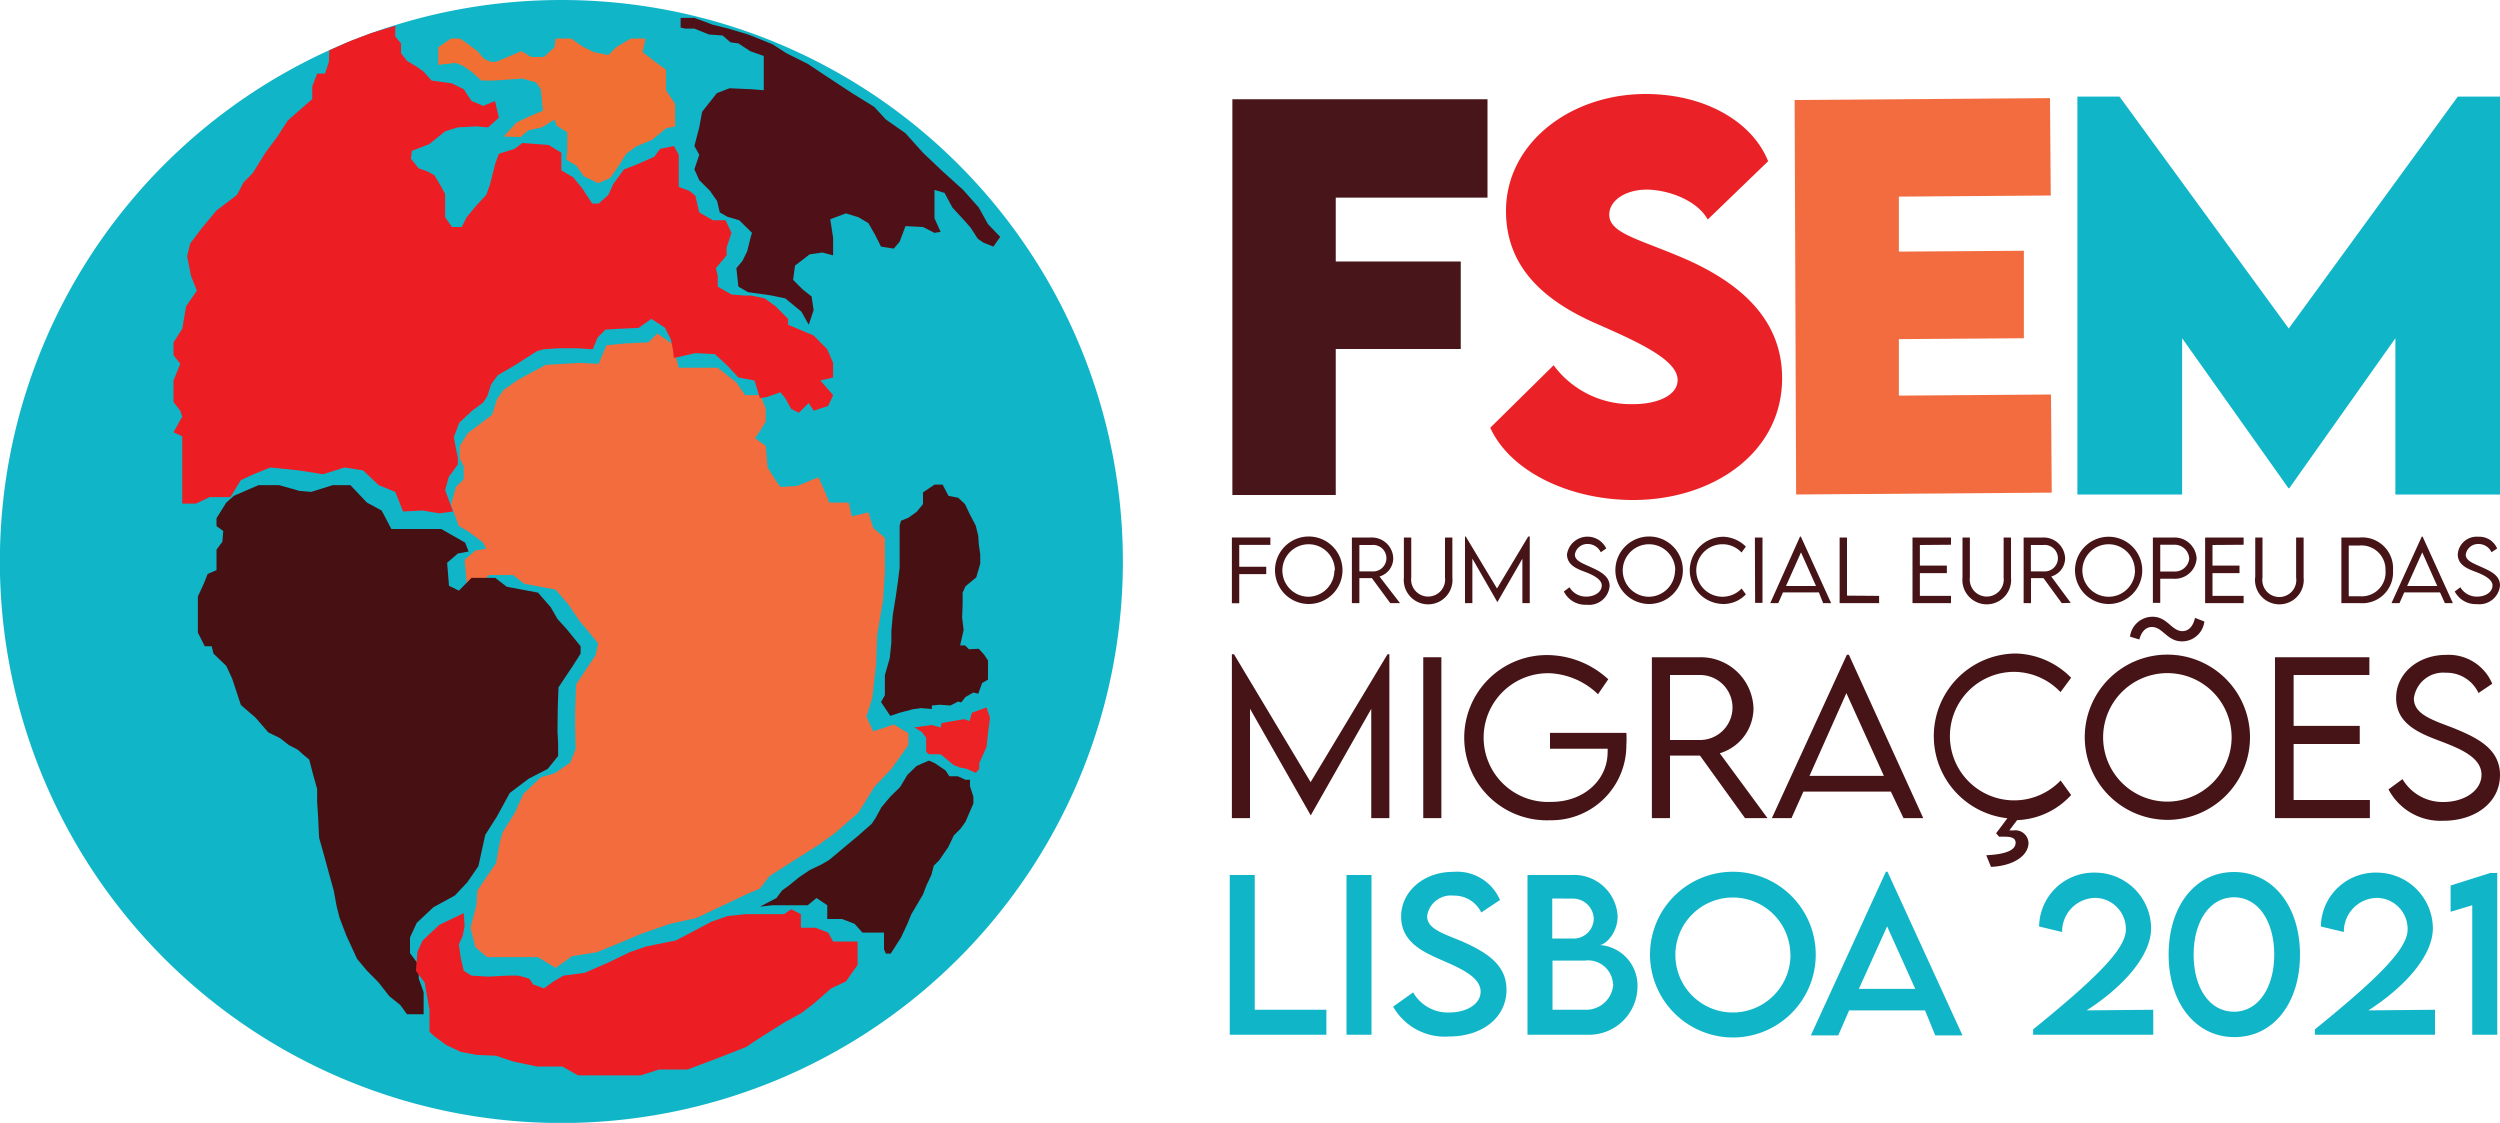 <svg xmlns="http://www.w3.org/2000/svg" viewBox="0 0 200 89.83"><defs><style>.cls-1{fill:#11b5c8;}.cls-2{fill:#461417;}.cls-3{fill:#f26c3f;}.cls-4{fill:#ea2227;}.cls-5{fill:#48161a;}.cls-6{fill:#f26c3d;}.cls-7{fill:#471114;}.cls-8{fill:#ec1e24;}.cls-9{fill:#ec2224;}.cls-10{fill:#4f1117;}.cls-11{fill:#f26f33;}</style></defs><g id="Layer_2" data-name="Layer 2"><g id="Layer_1-2" data-name="Layer 1"><g id="Slogam"><g id="Lisboa_2021" data-name="Lisboa 2021"><path class="cls-1" d="M106.11,80.78v2H98.38V70h2V80.78Z"/><path class="cls-1" d="M107.72,70h2V82.78h-2Z"/><path class="cls-1" d="M111.45,80.53l1.6-1.14A3.2,3.2,0,0,0,115.92,81c1.44,0,2.53-.69,2.53-1.67,0-1.19-1.69-1.9-3.18-2.55s-3.18-1.45-3.18-3.46,1.82-3.57,4.13-3.57A3.74,3.74,0,0,1,120,72l-1.5,1a2.39,2.39,0,0,0-2.21-1.35,1.92,1.92,0,0,0-2.12,1.64c0,1,1.19,1.36,2.75,2,2,.89,3.6,1.87,3.6,3.89,0,2.27-2,3.74-4.58,3.74A4.75,4.75,0,0,1,111.45,80.53Z"/><path class="cls-1" d="M131,78.88a3.88,3.88,0,0,1-4,3.9h-4.8V70h3.5a3.49,3.49,0,0,1,3.71,3.29c0,1.38-1,2.31-1.44,2.31A3.25,3.25,0,0,1,131,78.88Zm-6.82-7v3.2h1.59a1.61,1.61,0,0,0,1.73-1.59,1.66,1.66,0,0,0-1.71-1.6Zm4.86,6.83a2,2,0,0,0-2.28-1.86H124.2v3.93h2.61A2.17,2.17,0,0,0,129.06,78.74Z"/><path class="cls-1" d="M132,76.38A6.63,6.63,0,1,1,138.63,83,6.65,6.65,0,0,1,132,76.38Zm11.23,0A4.6,4.6,0,1,0,138.63,81,4.62,4.62,0,0,0,143.24,76.37Z"/><path class="cls-1" d="M154,80.83h-6.07l-.87,2h-2.19l6-13.09H151l6,13.09h-2.18Zm-.78-1.72-2.25-5-2.26,5Z"/><path class="cls-1" d="M172.26,80.78v2h-9.61v-.43c5.27-4.27,7.42-6.49,7.42-8a2.49,2.49,0,0,0-2.4-2.52,2.69,2.69,0,0,0-2.7,2.73l-1.84-.44a4.37,4.37,0,0,1,4.47-4.31,4.49,4.49,0,0,1,4.49,4.44c0,2.22-2.26,4.72-5.16,6.58Z"/><path class="cls-1" d="M173.49,76.37c0-3.87,2.11-6.61,5.23-6.61S184,72.5,184,76.37s-2.12,6.6-5.24,6.6S173.49,80.23,173.49,76.37Zm8.45,0c0-2.68-1.29-4.59-3.22-4.59s-3.23,1.91-3.23,4.59,1.28,4.57,3.23,4.57S181.94,79,181.94,76.37Z"/><path class="cls-1" d="M194.8,80.78v2h-9.61v-.43c5.27-4.27,7.42-6.49,7.42-8a2.49,2.49,0,0,0-2.4-2.52,2.69,2.69,0,0,0-2.7,2.73l-1.84-.44a4.37,4.37,0,0,1,4.48-4.31,4.49,4.49,0,0,1,4.48,4.44c0,2.22-2.26,4.72-5.16,6.58Z"/><path class="cls-1" d="M199.78,69.84V82.78h-2V72.42l-1.73.52v-2.1l3.16-1Z"/></g><g id="Migrações"><path class="cls-2" d="M111.15,52.34V65.45H109.7V56.71l-4.84,8.52h0L100,56.7v8.75H98.55V52.34h.17l6.13,10.23L111,52.34Z"/><path class="cls-2" d="M113.86,52.58h1.45V65.45h-1.45Z"/><path class="cls-2" d="M130.11,59.55a6,6,0,0,1-6.1,6.07A6.61,6.61,0,1,1,124,52.41a7.26,7.26,0,0,1,4.66,1.93l-.82,1.2A5.94,5.94,0,0,0,124,53.86a5.15,5.15,0,1,0,.12,10.29c2.51,0,4.49-1.68,4.49-4a1.93,1.93,0,0,0,0-.25h-4.61V58.63h6.11A6.91,6.91,0,0,1,130.11,59.55Z"/><path class="cls-2" d="M139.6,65.45l-3.6-5h-2.4v5h-1.45V52.58h3.8a4.22,4.22,0,0,1,4.33,4.1,3.77,3.77,0,0,1-2.7,3.58l3.82,5.19ZM136,59.2A2.6,2.6,0,1,0,136,54h-2.4V59.2Z"/><path class="cls-2" d="M151.27,63.33h-7l-.95,2.12h-1.57l6-13.07h.16l5.95,13.07h-1.58Zm-.56-1.26-3-6.62-2.95,6.62Z"/><path class="cls-2" d="M161.37,65.61l-.62.82.37,0a1.05,1.05,0,0,1,1.16,1c0,1-1.17,1.84-3,1.92l-.38-.93c1.63-.08,2.35-.43,2.35-1,0-.29-.21-.48-.78-.48a3.86,3.86,0,0,0-.54,0l-.24-.28.9-1.2a6.61,6.61,0,0,1,.67-13.18,6.43,6.43,0,0,1,4.43,1.94l-.85,1.15a5.15,5.15,0,0,0-3.63-1.62,5.14,5.14,0,1,0,3.64,8.69l.84,1.16A6.11,6.11,0,0,1,161.37,65.61Z"/><path class="cls-2" d="M166.78,59a6.61,6.61,0,1,1,6.6,6.59A6.63,6.63,0,0,1,166.78,59Zm11.75,0a5.14,5.14,0,1,0-5.15,5.13A5.16,5.16,0,0,0,178.53,59Zm-8.13-8.07a1.82,1.82,0,0,1,1.8-1.59c1.2,0,1.52,1.15,2.4,1.15.5,0,.86-.41,1-1.06l.75.29a1.8,1.8,0,0,1-1.79,1.59c-1.2,0-1.53-1.15-2.41-1.15-.5,0-.85.4-1,1Z"/><path class="cls-2" d="M183.49,54v4.07h5.29v1.45h-5.29V64h6.1v1.45H182V52.58h7.55V54Z"/><path class="cls-2" d="M191.08,63.15l1.12-.82a3.73,3.73,0,0,0,3.27,1.83c1.68,0,3.05-.91,3.05-2.18,0-1.44-1.84-2.14-3.48-2.76s-3.35-1.39-3.35-3.38,1.78-3.45,4-3.45a3.78,3.78,0,0,1,3.69,2.31l-1.1.74a2.81,2.81,0,0,0-2.61-1.62,2.36,2.36,0,0,0-2.56,2.06c0,1.24,1.42,1.7,3.08,2.33C198.16,59,200,59.89,200,62c0,2.22-2,3.66-4.52,3.66A4.7,4.7,0,0,1,191.08,63.15Z"/></g><g id="Forum"><path class="cls-2" d="M99.14,43.59v1.75h2.16v.59H99.14v2.33h-.59V43h3.08v.59Z"/><path class="cls-2" d="M102,45.64a2.7,2.7,0,1,1,2.69,2.68A2.7,2.7,0,0,1,102,45.64Zm4.79,0a2.1,2.1,0,1,0-2.1,2.1A2.11,2.11,0,0,0,106.75,45.63Z"/><path class="cls-2" d="M111.22,48.25l-1.47-2h-1v2h-.6V43h1.55a1.71,1.71,0,0,1,1.76,1.67,1.52,1.52,0,0,1-1.1,1.45L112,48.25Zm-1.47-2.54a1.06,1.06,0,1,0,0-2.11h-1v2.11Z"/><path class="cls-2" d="M112.31,46.22V43h.59v3.2a1.36,1.36,0,1,0,2.7,0V43h.59v3.2a1.95,1.95,0,1,1-3.88,0Z"/><path class="cls-2" d="M122.38,42.92v5.33h-.59V44.7l-2,3.47h0l-2-3.48v3.56h-.59V42.92h.06l2.5,4.16,2.5-4.16Z"/><path class="cls-2" d="M125.11,47.32l.45-.34a1.53,1.53,0,0,0,1.33.75c.69,0,1.25-.37,1.25-.89s-.75-.87-1.42-1.12-1.36-.57-1.36-1.38a1.66,1.66,0,0,1,3.14-.46l-.44.3a1.15,1.15,0,0,0-1.07-.66,1,1,0,0,0-1,.84c0,.5.58.69,1.25,1s1.53.68,1.53,1.52a1.65,1.65,0,0,1-1.84,1.5A1.91,1.91,0,0,1,125.11,47.32Z"/><path class="cls-2" d="M129.23,45.64a2.7,2.7,0,1,1,2.69,2.68A2.71,2.71,0,0,1,129.23,45.64Zm4.79,0a2.1,2.1,0,1,0-2.1,2.1A2.11,2.11,0,0,0,134,45.63Z"/><path class="cls-2" d="M135.18,45.64a2.71,2.71,0,0,1,2.69-2.7,2.68,2.68,0,0,1,1.8.79l-.35.47a2.06,2.06,0,0,0-1.47-.66,2.1,2.1,0,1,0,1.48,3.54l.34.47a2.47,2.47,0,0,1-1.8.77A2.71,2.71,0,0,1,135.18,45.64Z"/><path class="cls-2" d="M140.39,43H141v5.23h-.59Z"/><path class="cls-2" d="M145.51,47.39h-2.87l-.38.86h-.64L144,42.93h.07l2.42,5.32h-.64Zm-.23-.51-1.2-2.69-1.2,2.69Z"/><path class="cls-2" d="M150.33,47.67v.58h-3.16V43h.59v4.65Z"/><path class="cls-2" d="M153.59,43.6v1.65h2.16v.6h-2.16v1.82h2.49v.58H153V43h3.08v.58Z"/><path class="cls-2" d="M157,46.22V43h.59v3.2a1.36,1.36,0,1,0,2.7,0V43h.59v3.2a1.95,1.95,0,1,1-3.88,0Z"/><path class="cls-2" d="M164.94,48.25l-1.46-2h-1v2h-.59V43h1.55a1.72,1.72,0,0,1,1.77,1.67,1.53,1.53,0,0,1-1.11,1.45l1.56,2.11Zm-1.47-2.54a1.06,1.06,0,1,0,0-2.11h-1v2.11Z"/><path class="cls-2" d="M166,45.64a2.69,2.69,0,1,1,2.69,2.68A2.7,2.7,0,0,1,166,45.64Zm4.79,0a2.1,2.1,0,1,0-2.1,2.1A2.11,2.11,0,0,0,170.8,45.63Z"/><path class="cls-2" d="M172.23,43h1.66a1.77,1.77,0,0,1,1.84,1.68,1.74,1.74,0,0,1-1.84,1.62h-1.07v1.93h-.59Zm2.91,1.68a1.18,1.18,0,0,0-1.25-1.1h-1.07v2.14h1.07A1.16,1.16,0,0,0,175.14,44.7Z"/><path class="cls-2" d="M177,43.6v1.65h2.16v.6H177v1.82h2.49v.58h-3.08V43h3.08v.58Z"/><path class="cls-2" d="M180.42,46.22V43H181v3.2a1.36,1.36,0,1,0,2.69,0V43h.6v3.2a1.95,1.95,0,1,1-3.88,0Z"/><path class="cls-2" d="M191.44,45.64a2.46,2.46,0,0,1-2.67,2.61h-1.46V43h1.46A2.47,2.47,0,0,1,191.44,45.64Zm-.6,0a1.93,1.93,0,0,0-2.08-2h-.86v4.06h.87A1.91,1.91,0,0,0,190.84,45.64Z"/><path class="cls-2" d="M195.2,47.39h-2.86l-.38.86h-.64l2.42-5.32h.07l2.42,5.32h-.64Zm-.22-.51-1.2-2.69-1.21,2.69Z"/><path class="cls-2" d="M196.38,47.32l.45-.34a1.52,1.52,0,0,0,1.33.75c.69,0,1.24-.37,1.24-.89s-.75-.87-1.42-1.12-1.36-.57-1.36-1.38a1.52,1.52,0,0,1,1.65-1.4,1.54,1.54,0,0,1,1.5.94l-.45.3a1.14,1.14,0,0,0-1.06-.66,1,1,0,0,0-1,.84c0,.5.57.69,1.25,1S200,46,200,46.83a1.65,1.65,0,0,1-1.84,1.5A1.9,1.9,0,0,1,196.38,47.32Z"/></g><g id="M"><path class="cls-1" d="M200,7.73V39.56h-8.37V27.06l-8.49,12h-.06l-8.51-12v12.5h-8.38V7.73h3.37l13.54,18.55L196.62,7.73Z"/></g><g id="E"><path class="cls-3" d="M151.91,15.73l0,4.4,10-.07,0,7-10,.07,0,4.52,12.17-.09.06,7.85-20.45.15L143.57,8,164,7.85l.06,7.79Z"/></g><g id="S"><path class="cls-4" d="M119.22,34.22l5.07-5a7.68,7.68,0,0,0,6.4,3.11c1.78,0,3.52-.64,3.52-1.93,0-1.63-3.23-3.06-6.32-4.43-4-1.72-7.41-4.34-7.41-9.09,0-5.46,5.18-9.36,11.17-9.36,4.81,0,8.57,2.27,9.8,5.38l-4.83,4.66c-.94-1.66-3.37-2.39-4.88-2.39-1.72,0-3,.88-3,2,0,1.45,2.23,1.92,5.63,3.35,4.94,2.07,8.2,5.08,8.2,9.74,0,6-5.59,9.74-11.91,9.74C125.52,40,120.81,37.7,119.22,34.22Z"/></g><g id="F"><path class="cls-5" d="M106.86,15.81v5.11h10v7h-10V39.6H98.59V7.94H119v7.87Z"/></g></g><g id="Pangeia"><path class="cls-1" d="M89.83,44.92A44.92,44.92,0,1,1,44.92,0,44.91,44.91,0,0,1,89.83,44.92Z"/><polygon class="cls-6" points="61.26 35.68 60.4 35.05 60.83 34.43 61.26 33.72 61.26 32.71 60.83 31.61 59.61 31.61 58.91 30.6 57.42 29.42 56.09 29.42 54.3 29.42 53.83 27.55 52.58 26.68 51.87 27.39 50.08 27.47 48.51 27.62 47.89 29.11 46.4 29.03 43.66 29.19 41.48 30.36 40.3 31.18 39.76 31.93 39.37 33.17 38.66 33.72 37.41 34.66 36.78 35.68 36.78 36.69 37.1 37.32 37.1 38.34 36.47 38.96 36.08 40.37 36.71 42.09 37.41 42.48 38.62 43.38 38.9 43.89 38.03 44.04 37.17 44.78 37.33 46.62 38.11 47.01 39.13 46 39.6 46 41.03 46 41.94 46.7 44.45 47.17 45.46 48.34 46.36 49.67 47.16 50.62 47.85 51.47 47.65 52.41 46.09 54.75 46.01 56.87 46.01 58.27 46.05 59.91 45.62 61.01 44.36 61.87 43.27 62.18 41.87 63.51 41.16 65.07 40.22 66.56 39.99 67.34 39.68 69.06 38.97 70.08 38.19 71.25 38.11 72.42 37.64 74.22 38.03 75.78 38.97 76.57 41.48 76.57 43.04 76.57 44.45 77.43 45.77 76.49 47.73 76.18 49.29 75.55 51.33 74.69 53.59 73.91 55.7 73.44 59.85 71.48 60.79 71.09 61.57 70.08 63.52 68.83 65.4 67.65 66.81 66.64 68.68 65 69.94 62.96 71.34 61.48 72.67 59.6 72.67 58.66 71.5 57.96 69.86 58.51 69.31 57.33 69.78 55.85 70.09 53.11 70.17 50.84 70.64 48.03 70.79 45.69 70.79 44.68 70.79 43.03 69.86 42.24 69.47 40.99 68.14 41.31 67.9 40.21 66.34 40.21 66.1 39.59 65.48 38.18 63.76 38.88 62.43 38.96 62.04 38.41 61.41 37.4 61.26 35.68"/><polygon class="cls-7" points="33.89 81.14 33.89 79.38 33.5 78.29 33.5 77.19 32.8 76.25 32.8 75 33.34 73.83 34.67 72.58 36.39 71.64 37.37 70.6 38.27 69.3 38.82 66.79 39.76 65.31 40.78 63.44 42.29 62.3 43.82 61.51 44.65 60.48 44.65 59.45 44.6 58.51 44.62 56.71 44.65 55.77 44.68 54.99 45.17 54.25 45.8 53.31 46.45 52.29 46.45 51.7 45.31 50.3 44.6 49.52 44.06 48.58 43.04 47.41 40.54 46.94 39.62 46.23 37.72 46.23 36.71 47.25 35.92 46.86 35.77 45.02 36.63 44.28 37.49 44.12 37.21 43.41 35.3 42.32 33.73 42.32 31.31 42.32 30.53 40.84 29.36 40.21 28.03 38.81 26.62 38.81 24.9 39.35 23.96 39.27 22.32 38.81 20.68 38.81 18.72 39.66 18.1 40.21 17.32 41.46 17.32 42.09 17.86 42.48 17.79 43.34 17.32 43.97 17.32 45.02 17.32 45.61 16.61 45.92 16.3 46.7 15.83 47.72 15.83 48.66 15.83 49.44 15.83 50.3 15.83 50.61 16.38 51.7 16.93 51.7 17.08 52.29 18.1 53.27 18.57 54.28 19.27 56.4 20.44 57.41 21.46 58.59 22.4 59.05 23.1 59.6 23.81 59.97 24.27 60.38 24.74 60.77 24.98 61.71 25.37 63.12 25.37 64.14 25.45 65.39 25.53 67.03 25.84 68.12 26.31 69.84 26.7 71.25 26.93 72.5 27.17 73.44 27.71 74.85 28.57 76.72 29.36 77.66 30.29 78.6 31.14 79.69 32.02 80.4 32.56 81.14 33.89 81.14"/><polygon class="cls-8" points="59.69 73.13 60.63 73.13 61.96 73.13 62.74 73.13 63.29 72.74 64.07 73.13 64.07 74.22 65.24 74.22 66.26 74.61 66.65 75.32 67.51 75.32 68.61 75.32 68.61 76.17 68.61 77.19 67.67 78.52 66.49 79.07 65.16 80.24 64.15 81.02 62.74 81.8 60.63 83.13 59.69 83.76 57.5 84.62 55 85.56 52.73 85.56 51.25 86.03 48.51 86.03 46.24 86.03 44.99 85.32 42.96 85.32 41.08 84.93 39.68 84.46 38.11 84.39 36.86 84.15 35.69 83.6 34.75 82.9 34.36 82.55 34.36 81.18 34.36 80.79 33.97 78.6 33.27 77.66 33.4 76.13 33.81 75.24 35.14 73.99 37.1 73.05 37.17 74.07 37.02 74.85 36.71 75.55 36.86 76.64 37.1 77.66 37.72 78.05 39.05 78.13 40.62 78.05 41.48 78.05 42.34 78.29 42.65 78.75 43.51 79.07 44.28 78.52 45.07 78.05 46.79 77.82 48.75 76.96 50.39 76.17 51.72 75.71 54.06 75.24 55.55 74.46 56.88 73.75 58.21 73.28 59.69 73.13"/><polygon class="cls-7" points="73.84 61.05 74.31 60.85 74.78 61.05 75.64 61.63 75.95 62.1 76.62 62.1 77.24 62.38 77.6 62.38 77.6 62.89 77.87 63.74 77.87 64.29 77.56 65 77.24 65.74 76.85 66.29 76.31 66.83 75.86 67.77 75.13 68.83 74.7 69.26 74.51 70 74.12 70.82 73.84 71.56 72.91 73.13 72.59 73.91 72.08 75 71.73 75.55 71.26 76.29 70.87 76.29 70.72 75.94 70.72 74.61 69 74.61 68.37 73.91 67.73 73.66 67.35 73.52 66.18 73.52 66.18 72.42 65.32 71.84 64.62 72.42 62.74 72.42 61.8 72.42 60.8 72.53 62.12 71.84 62.57 71.23 63.09 70.86 63.91 70.19 64.77 69.61 65.75 69.14 66.34 68.79 67.7 67.65 68.64 66.87 69.74 65.9 70.05 65.43 70.52 64.57 71.22 63.74 72.01 62.96 72.59 61.99 73.32 61.28 73.84 61.05"/><polygon class="cls-9" points="78.92 56.59 79.2 57.41 79.06 58.51 78.92 59.76 78.34 61.05 78.34 61.52 78.06 61.83 77.32 61.5 76.78 61.4 76.29 61.2 75.25 60.34 74.31 60.34 74.09 60.15 74.09 59.02 73.76 58.57 73.14 58.19 74.55 58 75.25 58.2 75.33 57.84 77.13 57.53 77.56 57.69 77.75 57.02 78.92 56.59"/><polygon class="cls-7" points="71.97 42.05 71.97 43.51 71.97 44.51 71.97 45.41 71.84 46.47 71.67 47.68 71.43 49.15 71.31 50.46 71.31 51.39 71.18 52.65 70.79 54.01 70.79 55.62 70.48 56.16 71.22 57.27 71.97 57.02 73.03 56.74 73.68 56.65 74.55 56.72 74.55 56.44 75.19 56.38 76.03 56.44 76.66 56.12 76.89 56.2 77.24 55.76 77.87 55.4 78.26 55.5 78.57 54.64 79.04 54.37 79.04 53.5 79.04 52.84 78.73 52.37 78.3 51.9 77.52 51.94 77.2 51.63 76.81 51.63 77.09 50.41 76.97 49.4 77.01 48.34 77.01 47.41 77.24 46.9 78.1 46.19 78.42 45.1 78.42 44.36 78.3 43.51 78.26 42.87 78.06 42.05 77.59 41.15 77.2 40.33 76.66 39.82 75.88 39.67 75.41 38.77 74.76 38.77 73.84 39.39 73.84 40.33 73.33 40.95 72.67 41.42 72.08 41.66 71.97 42.05"/><polyline class="cls-8" points="28.18 3.22 29.69 2.65 31.62 2.06 31.62 2.92 32.08 3.47 32.08 4.25 32.56 4.87 33.34 5.34 33.89 5.73 34.52 6.44 36.16 6.67 37.1 7.14 37.72 8.08 38.66 8.47 39.6 8.08 39.91 9.41 39.05 10.19 38.11 10.11 36.63 10.19 35.61 10.5 34.36 11.52 32.95 12.07 32.87 12.69 33.5 13.47 34.2 13.71 34.75 14.02 35.22 14.8 35.61 15.51 35.61 16.44 35.61 17.38 36.16 18.16 36.94 18.16 37.33 17.38 38.11 16.44 38.9 15.59 39.21 14.72 39.6 13.16 39.91 12.3 41.16 11.91 41.79 11.44 43.89 11.6 44.91 12.22 44.91 13.63 45.85 14.18 46.56 15.04 47.38 16.29 47.89 16.29 48.67 15.59 49.06 14.72 49.92 13.55 50.94 13.16 52.34 12.54 52.81 11.91 53.91 11.68 54.3 12.38 54.3 13.16 54.3 14.96 55.16 15.27 55.63 15.66 55.94 16.99 57.03 17.62 58.05 17.62 58.52 18.63 58.13 19.81 58.13 20.43 57.27 21.45 57.42 22.07 57.42 22.93 58.52 23.56 59.54 23.64 60.08 23.64 61.18 23.87 62.04 24.5 63.05 25.51 63.05 25.98 65.09 26.84 66.18 27.94 66.65 29.03 66.65 30.2 65.63 30.44 66.65 31.61 66.26 32.47 65.09 32.86 64.7 32.24 63.91 33.02 63.29 32.71 62.82 31.85 62.43 31.38 61.34 31.77 60.79 31.85 60.36 30.44 59.07 30.2 58.21 29.27 57.19 28.33 55.63 28.25 53.91 28.64 53.83 27.94 53.67 27.16 53.2 26.22 52.11 25.51 51.09 26.23 49.61 26.3 48.43 26.37 47.81 27 47.61 27.48 47.42 27.94 46.17 27.86 44.68 27.86 43.51 27.94 42.96 28.09 41.24 29.19 39.83 30.01 39.29 30.75 38.99 31.69 38.65 32.2 37.75 32.88 36.74 33.82 36.31 34.97 36.46 35.8 36.63 36.62 36.63 37.16 35.91 38.14 35.61 39.2 36.24 40.92 35.14 41.07 33.81 40.84 32.25 40.92 31.62 39.35 30.29 38.81 29.05 37.63 27.56 37.4 25.84 37.94 23.89 37.63 21.62 37.4 20.29 37.94 19.27 38.41 18.43 39.77 16.77 39.77 15.68 40.29 14.58 40.29 14.58 39.27 14.58 37.4 14.58 34.9 13.88 34.58 14.58 33.33 14.42 32.86 13.88 32.16 13.88 30.44 14.42 29.11 13.88 28.41 13.88 27.39 14.58 26.3 14.89 24.5 15.75 23.25 15.28 22.07 14.97 20.51 15.21 19.49 16.15 18.24 17.32 16.84 18.96 15.59 19.5 14.57 20.21 13.86 21.23 12.22 22.16 10.97 23.02 9.64 24.98 7.92 24.98 6.91 25.37 5.89 26 5.89 26.31 4.95 26.34 4.03 27.77 3.39"/><polygon class="cls-10" points="80.02 18.95 79.04 17.93 78.3 16.6 77.05 15.19 75.41 13.71 73.84 12.22 72.44 10.66 70.87 9.56 69.94 8.55 68.29 7.53 66.26 6.2 64.62 5.11 62.9 4.25 61.8 3.54 59.85 2.76 58.28 2.29 57.03 1.98 55.55 1.43 55.08 1.43 54.45 1.43 54.45 2.21 54.84 2.29 55.55 2.29 56.72 2.76 57.81 2.84 58.44 3.39 59.07 3.47 60.01 4.09 61.1 4.48 61.1 5.81 61.1 7.22 60.16 7.14 58.36 7.06 57.35 7.45 56.17 8.94 55.94 10.19 55.55 11.68 55.94 12.38 55.55 13.55 55.94 14.41 56.8 15.27 57.37 16.09 57.58 16.99 58.19 17.34 59.14 17.62 60.16 18.63 60.06 18.95 59.77 20.12 59.39 20.88 58.91 21.45 59.07 22.93 59.83 23.37 61.72 23.64 62.82 23.87 64.11 24.93 64.7 25.98 65.09 24.81 64.93 23.72 64.23 23.17 63.45 22.39 63.6 21.25 64.77 20.35 65.79 20.2 66.65 20.43 66.65 19.02 66.42 17.54 67.67 17.07 68.68 17.38 69.47 17.85 70.01 18.79 70.48 19.73 71.5 19.89 71.97 19.34 72.44 18.09 73.84 18.16 74.76 18.63 75.25 18.55 74.76 17.46 74.76 16.44 74.76 15.19 75.56 15.43 76.19 16.6 77.2 17.7 77.67 18.24 78.22 19.1 78.69 19.42 79.47 19.73 80.02 18.95"/><polygon class="cls-11" points="47.85 14.65 48.8 14.25 49.34 13.49 50.1 12.3 50.88 11.72 52.17 11.18 53.28 10.27 54.01 10.11 54.01 8.31 53.28 7.22 53.28 5.58 52.42 4.95 51.41 4.17 51.64 3.08 50.93 3.08 50.47 3.08 49.29 3.78 48.67 4.41 47.5 4.17 46.56 3.7 45.7 3.08 44.45 3.08 44.36 3.78 43.51 4.56 42.49 4.56 41.71 4.09 39.68 4.95 39.29 4.95 38.74 4.72 38.19 4.09 37.25 3.39 36.78 3.08 36.08 3.08 35.06 3.78 35.06 4.41 35.06 5.19 36.47 5.03 37.02 5.26 37.72 5.73 38.51 6.44 39.6 6.44 40.73 6.36 41.79 6.28 42.88 6.59 43.27 7.14 43.43 8.86 42.49 9.25 41.32 9.8 40.29 10.92 41.63 10.97 42.26 10.43 43.35 10.19 44.36 9.56 44.54 10.06 45.38 10.58 45.38 11.28 45.38 11.99 45.31 12.77 46.09 13.24 46.71 14.1 47.85 14.65"/></g></g></g></svg>